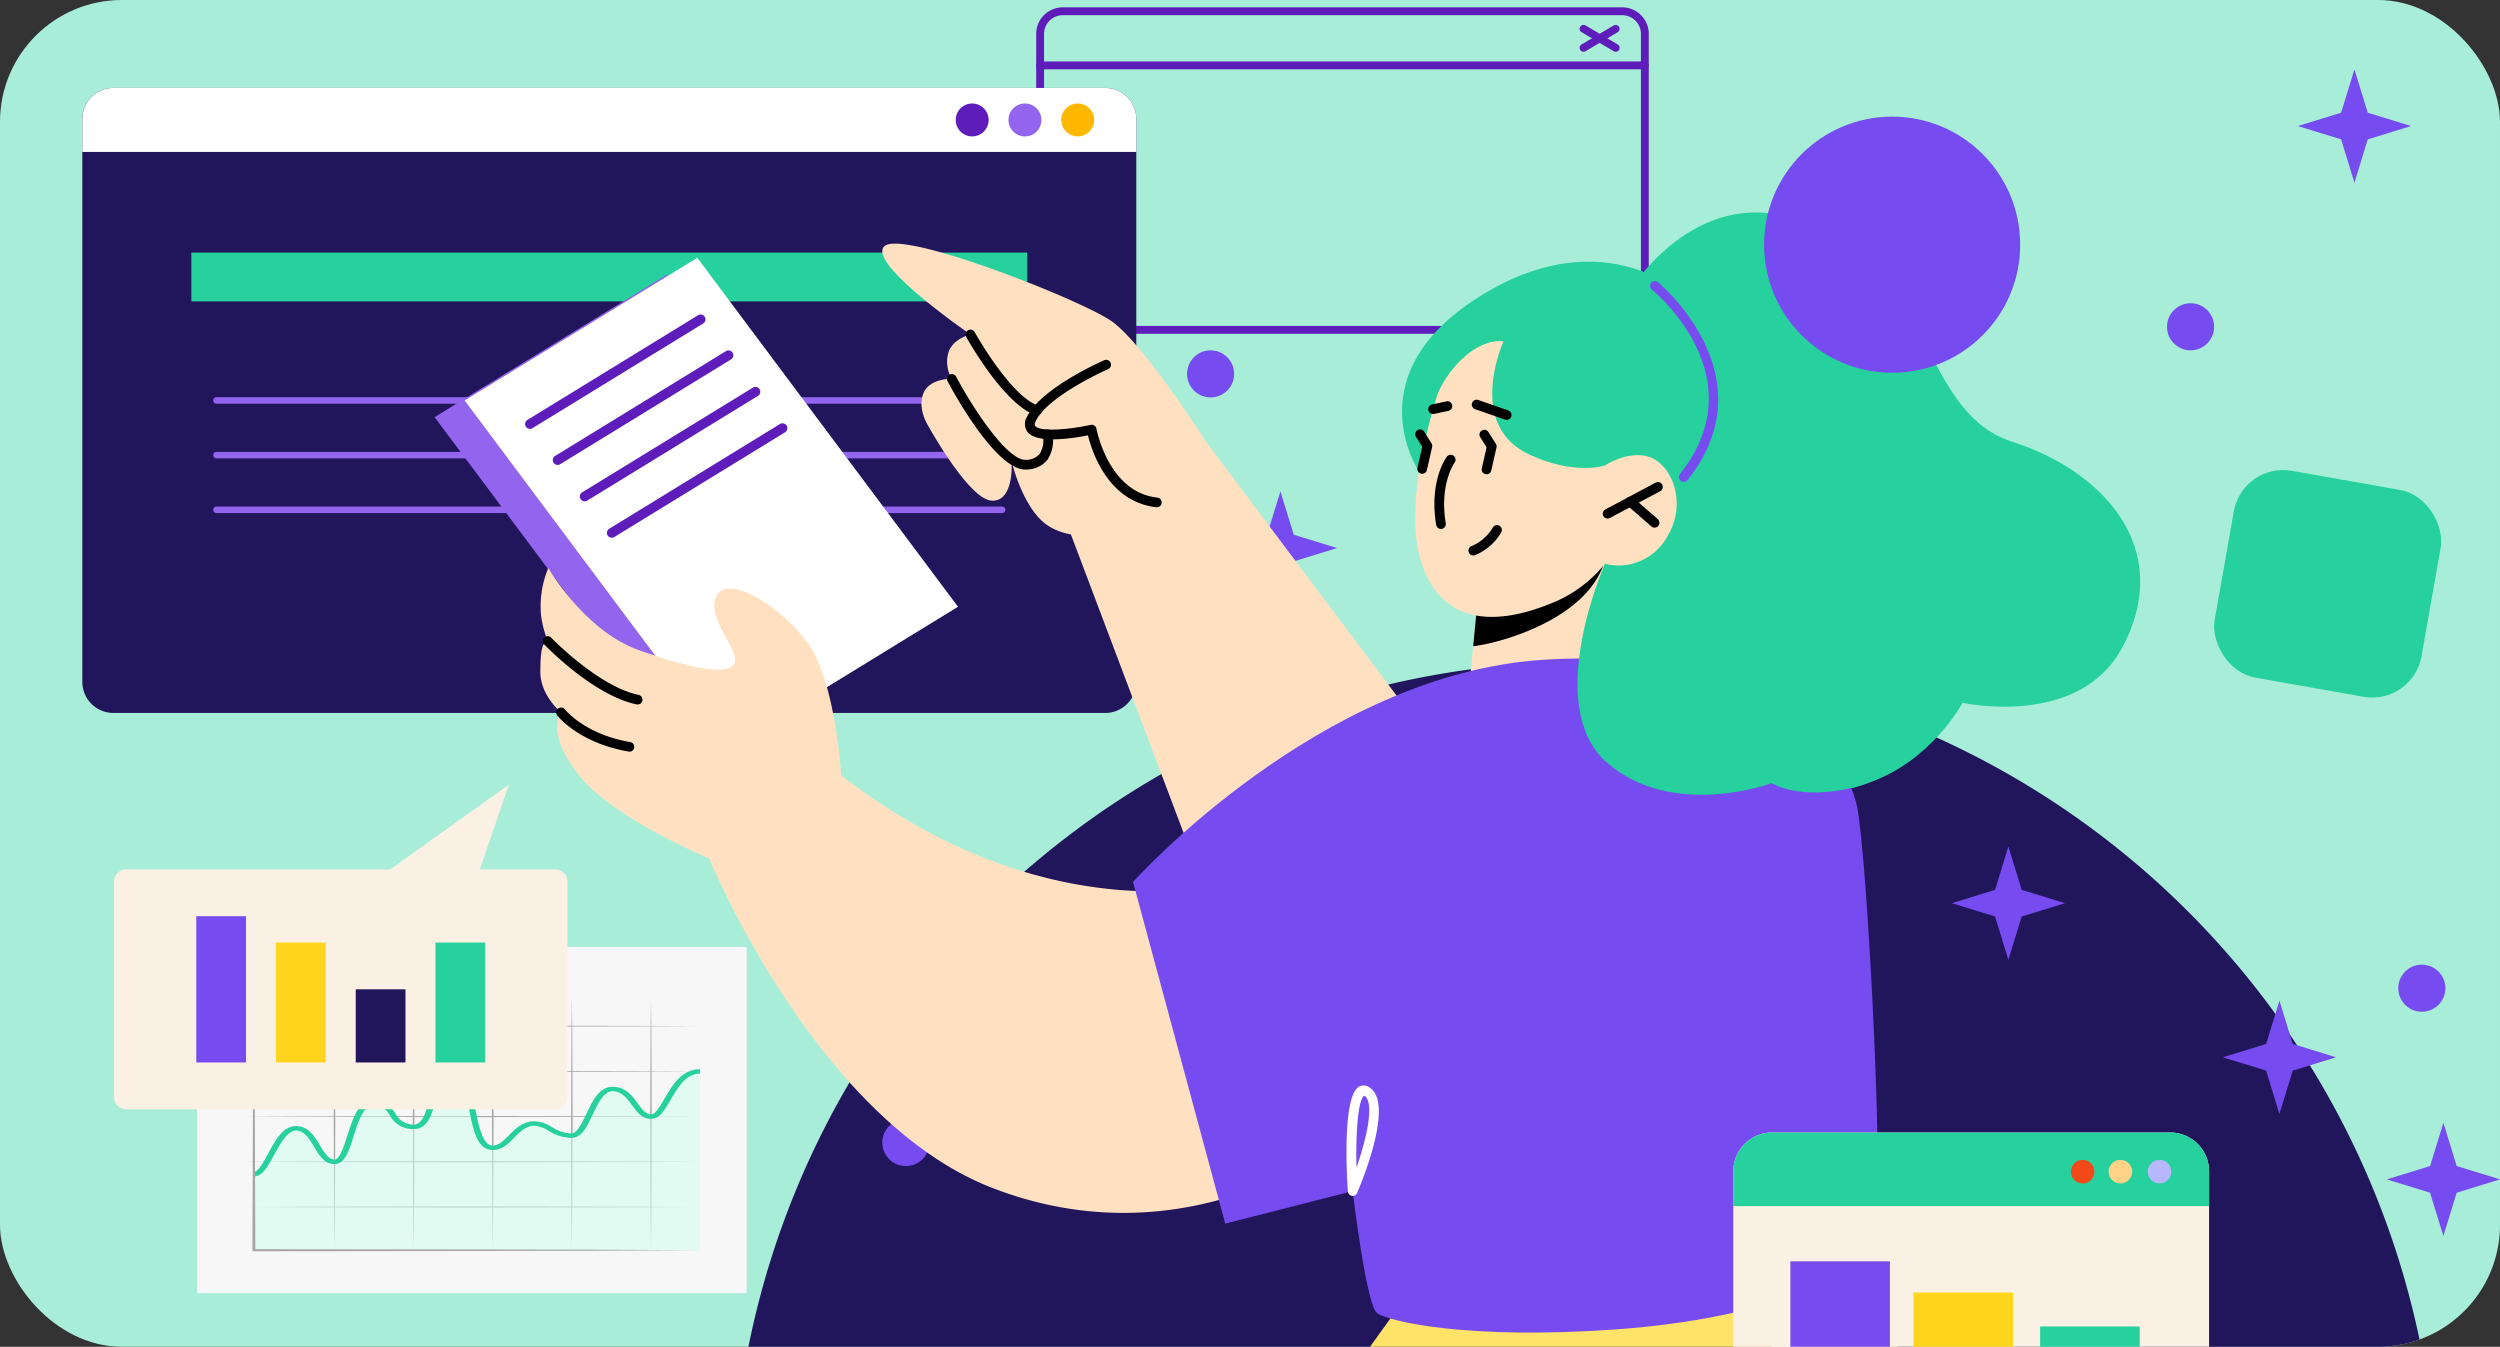 <svg xmlns="http://www.w3.org/2000/svg" xmlns:xlink="http://www.w3.org/1999/xlink" width="400" height="215.483" viewBox="0 0 400 215.483">
  <rect x="0" y="0" width="400" height="215.483" fill="#333333" stroke="none"/>
  <defs>
    <clipPath id="clip-path">
      <rect id="Rectángulo_337073" data-name="Rectángulo 337073" width="400" height="215.483" rx="19.504" transform="translate(1020 3625.791)" fill="#efeafd" opacity="0.61"/>
    </clipPath>
  </defs>
  <g id="Enmascarar_grupo_373" data-name="Enmascarar grupo 373" transform="translate(-1020 -3625.791)" clip-path="url(#clip-path)">
    <path id="Trazado_125706" data-name="Trazado 125706" d="M19.5,0H380.5A19.5,19.5,0,0,1,400,19.5V195.979a19.5,19.5,0,0,1-19.5,19.5H19.5A19.5,19.5,0,0,1,0,195.979V19.5A19.5,19.5,0,0,1,19.5,0Z" transform="translate(1020 3625.791)" fill="#a8edd8"/>
    <g id="Grupo_92080" data-name="Grupo 92080" transform="translate(1185.791 3626.964)">
      <g id="Grupo_92076" data-name="Grupo 92076">
        <path id="Trazado_116459" data-name="Trazado 116459" d="M846.969,159.008H757.452a4.253,4.253,0,0,1-4.246-4.248V111.016a4.252,4.252,0,0,1,4.246-4.246h89.517a4.253,4.253,0,0,1,4.248,4.246V154.76A4.253,4.253,0,0,1,846.969,159.008Zm-89.517-50.98a2.992,2.992,0,0,0-2.988,2.988V154.76a2.993,2.993,0,0,0,2.988,2.991h89.517a2.993,2.993,0,0,0,2.991-2.991V111.016a2.993,2.993,0,0,0-2.991-2.988Z" transform="translate(-753.206 -106.77)" fill="#5e1dbb"/>
      </g>
      <g id="Grupo_92077" data-name="Grupo 92077" transform="translate(0 8.659)">
        <path id="Trazado_116460" data-name="Trazado 116460" d="M850.588,115.429H753.834a.629.629,0,0,1,0-1.258h96.754a.629.629,0,1,1,0,1.258Z" transform="translate(-753.206 -114.171)" fill="#5e1dbb"/>
      </g>
      <g id="Grupo_92078" data-name="Grupo 92078" transform="translate(86.947 2.808)">
        <path id="Trazado_116461" data-name="Trazado 116461" d="M828.146,113.472a.629.629,0,0,1-.319-1.17l5.147-3.042a.628.628,0,0,1,.639,1.081l-5.147,3.042A.614.614,0,0,1,828.146,113.472Z" transform="translate(-827.518 -109.17)" fill="#5e1dbb"/>
      </g>
      <g id="Grupo_92079" data-name="Grupo 92079" transform="translate(86.947 2.808)">
        <path id="Trazado_116462" data-name="Trazado 116462" d="M833.293,113.472a.611.611,0,0,1-.319-.089l-5.147-3.042a.627.627,0,0,1-.221-.86.62.62,0,0,1,.86-.221l5.147,3.042a.629.629,0,0,1-.319,1.17Z" transform="translate(-827.518 -109.17)" fill="#5e1dbb"/>
      </g>
    </g>
    <g id="Grupo_92093" data-name="Grupo 92093" transform="translate(1033.172 3639.862)">
      <g id="Grupo_92081" data-name="Grupo 92081" transform="translate(0 0)">
        <path id="Trazado_116463" data-name="Trazado 116463" d="M791.4,138.149v90.061a4.981,4.981,0,0,1-4.988,4.971H627.735a4.977,4.977,0,0,1-4.97-4.971V138.149a4.977,4.977,0,0,1,4.97-4.971H786.41A4.981,4.981,0,0,1,791.4,138.149Z" transform="translate(-622.765 -133.178)" fill="#21155c"/>
      </g>
      <g id="Grupo_92082" data-name="Grupo 92082" transform="translate(0 0)">
        <path id="Trazado_116464" data-name="Trazado 116464" d="M791.4,138.149v5.27H622.765v-5.27a4.977,4.977,0,0,1,4.97-4.971H786.41A4.981,4.981,0,0,1,791.4,138.149Z" transform="translate(-622.765 -133.178)" fill="#fff"/>
      </g>
      <g id="Grupo_92083" data-name="Grupo 92083" transform="translate(156.624 2.486)">
        <circle id="Elipse_5335" data-name="Elipse 5335" cx="2.635" cy="2.635" r="2.635" fill="#ffb700"/>
      </g>
      <g id="Grupo_92084" data-name="Grupo 92084" transform="translate(148.183 2.486)">
        <circle id="Elipse_5336" data-name="Elipse 5336" cx="2.635" cy="2.635" r="2.635" fill="#9364ed"/>
      </g>
      <g id="Grupo_92085" data-name="Grupo 92085" transform="translate(139.741 2.486)">
        <circle id="Elipse_5337" data-name="Elipse 5337" cx="2.635" cy="2.635" r="2.635" fill="#5e1dbb"/>
      </g>
      <g id="Grupo_92086" data-name="Grupo 92086" transform="translate(17.444 26.349)">
        <rect id="Rectángulo_34428" data-name="Rectángulo 34428" width="133.746" height="7.807" fill="#26d19e"/>
      </g>
      <g id="Grupo_92087" data-name="Grupo 92087" transform="translate(20.946 49.479)">
        <path id="Trazado_116465" data-name="Trazado 116465" d="M695.841,176.515H641.191a.524.524,0,1,1,0-1.048h54.649a.524.524,0,1,1,0,1.048Z" transform="translate(-640.667 -175.467)" fill="#9364ed"/>
      </g>
      <g id="Grupo_92088" data-name="Grupo 92088" transform="translate(20.946 58.225)">
        <path id="Trazado_116466" data-name="Trazado 116466" d="M695.841,183.99H641.191a.524.524,0,1,1,0-1.048h54.649a.524.524,0,1,1,0,1.048Z" transform="translate(-640.667 -182.942)" fill="#9364ed"/>
      </g>
      <g id="Grupo_92089" data-name="Grupo 92089" transform="translate(20.946 66.972)">
        <path id="Trazado_116467" data-name="Trazado 116467" d="M695.841,191.466H641.191a.524.524,0,1,1,0-1.048h54.649a.524.524,0,1,1,0,1.048Z" transform="translate(-640.667 -190.418)" fill="#9364ed"/>
      </g>
      <g id="Grupo_92090" data-name="Grupo 92090" transform="translate(91.99 49.479)">
        <path id="Trazado_116468" data-name="Trazado 116468" d="M756.563,176.515H701.911a.524.524,0,0,1,0-1.048h54.652a.524.524,0,0,1,0,1.048Z" transform="translate(-701.387 -175.467)" fill="#9364ed"/>
      </g>
      <g id="Grupo_92091" data-name="Grupo 92091" transform="translate(91.99 58.225)">
        <path id="Trazado_116469" data-name="Trazado 116469" d="M756.563,183.99H701.911a.524.524,0,1,1,0-1.048h54.652a.524.524,0,1,1,0,1.048Z" transform="translate(-701.387 -182.942)" fill="#9364ed"/>
      </g>
      <g id="Grupo_92092" data-name="Grupo 92092" transform="translate(91.99 66.972)">
        <path id="Trazado_116470" data-name="Trazado 116470" d="M756.563,191.466H701.911a.524.524,0,1,1,0-1.048h54.652a.524.524,0,1,1,0,1.048Z" transform="translate(-701.387 -190.418)" fill="#9364ed"/>
      </g>
    </g>
    <g id="Grupo_92141" data-name="Grupo 92141" transform="translate(1066.879 3659.79)">
      <path id="Trazado_114700" data-name="Trazado 114700" d="M570.213,196.161A136.436,136.436,0,0,1,508.245,310.49c-2.164,1.427-4.377,2.772-6.623,4.066l-.247.148a135.61,135.61,0,0,1-39.361,14.968,136.457,136.457,0,0,1-100.755-17.9l-.541-.344a137.437,137.437,0,0,1-34.131-30.8,136.279,136.279,0,0,1,2.1-171.494v-.017c.2-.245.393-.49.623-.737l.015-.017q4.157-4.967,8.8-9.524a4.123,4.123,0,0,1,.475-.443c2.164-2.131,4.377-4.164,6.689-6.132h.017a136.051,136.051,0,0,1,34.9-21.638c.589-.262,1.18-.509,1.786-.754h.017a136.782,136.782,0,0,1,74.575-8.247c2.263.361,4.508.8,6.721,1.3.327.065.655.148.984.213,1.721.393,3.425.819,5.114,1.3a136.376,136.376,0,0,1,100.8,131.738Z" transform="translate(-227.069 12.163)" fill="#21155c"/>
      <g id="Grupo_91190" data-name="Grupo 91190" transform="translate(62.743 22.055)">
        <g id="Grupo_91188" data-name="Grupo 91188" transform="translate(39.437 22.572)">
          <path id="Trazado_114737" data-name="Trazado 114737" d="M321.908,123.5l9.389,2.889-9.389,2.889-2.888,9.389-2.889-9.389-9.389-2.889,9.389-2.889,2.889-9.389Z" transform="translate(-306.742 -51.446)" fill="#764cf0"/>
          <path id="Trazado_114738" data-name="Trazado 114738" d="M345.392,119.9l6.929,2.131-6.929,2.132-2.132,6.929-2.131-6.929-6.929-2.132,6.929-2.131,2.131-6.929Z" transform="translate(-287.453 -52.245)" fill="#764cf0"/>
          <path id="Trazado_114739" data-name="Trazado 114739" d="M345.392,84.232l6.929,2.132L345.392,88.5l-2.132,6.929L341.129,88.5,334.2,86.364l6.929-2.132,2.131-6.929Z" transform="translate(-287.453 -77.304)" fill="#764cf0"/>
          <path id="Trazado_114740" data-name="Trazado 114740" d="M439.281,132.092l6.929,2.132-6.929,2.131-2.132,6.929-2.131-6.929-6.929-2.131,6.929-2.132,2.131-6.929Z" transform="translate(-221.499 -43.684)" fill="#764cf0"/>
          <path id="Trazado_125705" data-name="Trazado 125705" d="M439.281,132.092l6.929,2.132-6.929,2.131-2.132,6.929-2.131-6.929-6.929-2.131,6.929-2.132,2.131-6.929Z" transform="translate(-209.499 -192.684)" fill="#764cf0"/>
          <path id="Trazado_116515" data-name="Trazado 116515" d="M439.281,132.092l6.929,2.132-6.929,2.131-2.132,6.929-2.131-6.929-6.929-2.131,6.929-2.132,2.131-6.929Z" transform="translate(-264.869 -68.34)" fill="#764cf0"/>
          <path id="Trazado_114741" data-name="Trazado 114741" d="M454.688,143.566l6.929,2.131-6.929,2.132-2.131,6.929-2.132-6.929L443.5,145.7l6.929-2.131,2.132-6.929Z" transform="translate(-210.676 -35.624)" fill="#764cf0"/>
        </g>
        <g id="Grupo_91189" data-name="Grupo 91189" transform="translate(0)">
          <ellipse id="Elipse_5094" data-name="Elipse 5094" cx="3.767" cy="3.767" rx="3.767" ry="3.767" transform="translate(91.19 63.342)" fill="#764cf0"/>
          <ellipse id="Elipse_5095" data-name="Elipse 5095" cx="3.767" cy="3.767" rx="3.767" ry="3.767" transform="translate(0 126.755)" fill="#764cf0"/>
          <ellipse id="Elipse_5096" data-name="Elipse 5096" cx="3.767" cy="3.767" rx="3.767" ry="3.767" transform="translate(80.308)" fill="#764cf0"/>
          <ellipse id="Elipse_5339" data-name="Elipse 5339" cx="3.767" cy="3.767" rx="3.767" ry="3.767" transform="translate(62.959 179.266)" fill="#764cf0"/>
          <ellipse id="Elipse_5097" data-name="Elipse 5097" cx="3.767" cy="3.767" rx="3.767" ry="3.767" transform="translate(31.546 122.987)" fill="#764cf0"/>
          <ellipse id="Elipse_5098" data-name="Elipse 5098" cx="3.767" cy="3.767" rx="3.767" ry="3.767" transform="translate(274.102 98.292)" fill="#764cf0"/>
          <ellipse id="Elipse_5891" data-name="Elipse 5891" cx="3.767" cy="3.767" rx="3.767" ry="3.767" transform="translate(237.102 -7.534)" fill="#764cf0"/>
        </g>
      </g>
      <g id="Grupo_92094" data-name="Grupo 92094" transform="translate(201.193 387.347)">
        <path id="Trazado_116471" data-name="Trazado 116471" d="M820,454.753v36.019H865.78v-47.3Z" transform="translate(-819.997 -443.474)" fill="#fd8753"/>
      </g>
      <g id="Grupo_92095" data-name="Grupo 92095" transform="translate(72.409 385.16)">
        <path id="Trazado_116472" data-name="Trazado 116472" d="M740.516,441.962l-9.6,34.716,44.168,12.213,12.6-45.587Z" transform="translate(-730.916 -441.962)" fill="#fd8753"/>
      </g>
      <g id="Grupo_92096" data-name="Grupo 92096" transform="translate(206.691)">
        <path id="Trazado_116473" data-name="Trazado 116473" d="M830.822,188.321s11.743-19.755,30.506-10.139,16.708,29.512,30.951,34.075,25.9,16.847,17.624,32.687c-6.923,13.251-25.677,9.038-25.677,9.038s-11.658,19.857-32.269,13.068-30.01-17.5-27.854-34.582S830.822,188.321,830.822,188.321Z" transform="translate(-823.8 -175.543)" fill="#26d19e"/>
      </g>
      <g id="Grupo_92097" data-name="Grupo 92097" transform="translate(177.449 7.871)">
        <path id="Trazado_116474" data-name="Trazado 116474" d="M806.324,214.6s-11.14-16.271,11.411-29.093,38.985,4.759,39.173,14.21-5.19,13.827-5.19,13.827,2.1,20.473-17.568,19.066S806.324,214.6,806.324,214.6Z" transform="translate(-803.573 -180.988)" fill="#26d19e"/>
      </g>
      <g id="Grupo_92099" data-name="Grupo 92099" transform="translate(188.037 56.204)">
        <g id="Grupo_92098" data-name="Grupo 92098">
          <path id="Trazado_116475" data-name="Trazado 116475" d="M832.768,214.42l.415,16.54s-2.863,4.83-12.52,5.858c-7.192.768-9.766-.8-9.766-.8l.794-8.4.786-8.194,17.376-4.282Z" transform="translate(-810.897 -214.42)" fill="#ffe1c2"/>
        </g>
      </g>
      <g id="Grupo_92101" data-name="Grupo 92101" transform="translate(188.831 55.418)">
        <g id="Grupo_92100" data-name="Grupo 92100">
          <path id="Trazado_116476" data-name="Trazado 116476" d="M832.474,213.876a5.4,5.4,0,0,1-.441,1.608c-3.493,8.355-16.432,11.9-20.587,12.377l.786-8.194Z" transform="translate(-811.446 -213.876)"/>
        </g>
      </g>
      <g id="Grupo_92103" data-name="Grupo 92103" transform="translate(179.567 17.217)">
        <g id="Grupo_92102" data-name="Grupo 92102">
          <path id="Trazado_116477" data-name="Trazado 116477" d="M810.455,193.834s-8.161,20.955-4.45,32.391,14.177,9.187,20.392,6.7a20.89,20.89,0,0,0,8.985-6.478,8.9,8.9,0,0,0,9.689-3.88c3.717-5.637,1.035-11.829-2.385-13.134s-7.324,1.287-7.324,1.287l2.893-6.111S823.831,174.731,810.455,193.834Z" transform="translate(-805.038 -187.453)" fill="#ffe1c2"/>
        </g>
      </g>
      <g id="Grupo_92104" data-name="Grupo 92104" transform="translate(182.625 38.767)">
        <path id="Trazado_116478" data-name="Trazado 116478" d="M808.205,214.225a.781.781,0,0,1-.768-.651c-1.159-7.026,1.592-10.756,1.71-10.911a.778.778,0,0,1,1.242.937c-.025.035-2.464,3.4-1.417,9.719a.779.779,0,0,1-.641.895A.95.95,0,0,1,808.205,214.225Z" transform="translate(-807.153 -202.359)"/>
      </g>
      <g id="Grupo_92105" data-name="Grupo 92105" transform="translate(209.569 43.129)">
        <path id="Trazado_116479" data-name="Trazado 116479" d="M826.566,211.214a.776.776,0,0,1-.364-1.462l8.057-4.288a.777.777,0,0,1,.729,1.372l-8.057,4.286A.777.777,0,0,1,826.566,211.214Z" transform="translate(-825.791 -205.376)"/>
      </g>
      <g id="Grupo_92106" data-name="Grupo 92106" transform="translate(213.193 45.485)">
        <path id="Trazado_116480" data-name="Trazado 116480" d="M832.956,211.945a.775.775,0,0,1-.51-.191l-3.88-3.387a.776.776,0,1,1,1.019-1.171l3.882,3.386a.778.778,0,0,1-.51,1.363Z" transform="translate(-828.298 -207.006)"/>
      </g>
      <g id="Grupo_92107" data-name="Grupo 92107" transform="translate(181.686 13.024)">
        <path id="Trazado_116481" data-name="Trazado 116481" d="M806.563,205.5a17.685,17.685,0,0,1,4.281-9.475c4.149-4.648,7.658-3.879,7.658-3.879s-6.123,13.406,4.182,18.13c7.331,3.36,12.024,1.728,12.024,1.728L845.2,201.593l-20.872-16.949S805.3,181.973,806.563,205.5Z" transform="translate(-806.503 -184.552)" fill="#26d19e"/>
      </g>
      <g id="Grupo_92108" data-name="Grupo 92108" transform="translate(188.072 50.017)">
        <path id="Trazado_116482" data-name="Trazado 116482" d="M811.7,215a.778.778,0,0,1-.254-1.512,7.15,7.15,0,0,0,3.38-2.964.765.765,0,0,1,1.061-.273.774.774,0,0,1,.273,1.063,8.586,8.586,0,0,1-4.208,3.643A.726.726,0,0,1,811.7,215Z" transform="translate(-810.921 -210.141)"/>
      </g>
      <g id="Grupo_92109" data-name="Grupo 92109" transform="translate(189.849 34.788)">
        <path id="Trazado_116483" data-name="Trazado 116483" d="M813.272,206.707a.775.775,0,0,1-.758-.95l.763-3.368-1.006-1.59a.776.776,0,1,1,1.31-.831l1.181,1.863a.774.774,0,0,1,.1.588l-.834,3.684A.78.78,0,0,1,813.272,206.707Z" transform="translate(-812.15 -199.607)"/>
      </g>
      <g id="Grupo_92110" data-name="Grupo 92110" transform="translate(179.553 34.704)">
        <path id="Trazado_116484" data-name="Trazado 116484" d="M806.151,206.645a.775.775,0,0,1-.759-.95l.765-3.366-1.008-1.59a.776.776,0,0,1,1.311-.831l1.18,1.863a.775.775,0,0,1,.1.588l-.834,3.681A.782.782,0,0,1,806.151,206.645Z" transform="translate(-805.029 -199.548)"/>
      </g>
      <g id="Grupo_92111" data-name="Grupo 92111" transform="translate(181.641 30.201)">
        <path id="Trazado_116485" data-name="Trazado 116485" d="M807.25,198.474a.776.776,0,0,1-.162-1.535l2.289-.484a.755.755,0,0,1,.919.6.774.774,0,0,1-.6.919l-2.287.486A.787.787,0,0,1,807.25,198.474Z" transform="translate(-806.473 -196.434)"/>
      </g>
      <g id="Grupo_92118" data-name="Grupo 92118" transform="translate(22.65 7.246)">
        <g id="Grupo_92112" data-name="Grupo 92112" transform="translate(0 2.662)">
          <path id="Trazado_116486" data-name="Trazado 116486" d="M775.434,238.233l-37.223,22.833L696.5,205.229,733.72,182.4Z" transform="translate(-696.497 -182.396)" fill="#9364ed"/>
        </g>
        <g id="Grupo_92113" data-name="Grupo 92113" transform="translate(4.813)">
          <path id="Trazado_116487" data-name="Trazado 116487" d="M778.764,236.392,741.54,259.225l-41.714-55.836,37.223-22.833Z" transform="translate(-699.826 -180.555)" fill="#fff"/>
        </g>
        <g id="Grupo_92114" data-name="Grupo 92114" transform="translate(14.49 9.063)">
          <path id="Trazado_116488" data-name="Trazado 116488" d="M707.3,205.136a.771.771,0,0,1-.662-.37.779.779,0,0,1,.254-1.068l27.321-16.759a.777.777,0,0,1,.814,1.323L707.7,205.021A.761.761,0,0,1,707.3,205.136Z" transform="translate(-706.52 -186.824)" fill="#5e1dbb"/>
        </g>
        <g id="Grupo_92115" data-name="Grupo 92115" transform="translate(18.917 14.827)">
          <path id="Trazado_116489" data-name="Trazado 116489" d="M710.358,209.128a.771.771,0,0,1-.662-.37.779.779,0,0,1,.254-1.068l27.321-16.761a.777.777,0,1,1,.814,1.323l-27.321,16.761A.762.762,0,0,1,710.358,209.128Z" transform="translate(-709.582 -190.811)" fill="#5e1dbb"/>
        </g>
        <g id="Grupo_92116" data-name="Grupo 92116" transform="translate(23.244 20.657)">
          <path id="Trazado_116490" data-name="Trazado 116490" d="M713.351,213.157a.777.777,0,0,1-.408-1.438l27.322-16.759a.776.776,0,0,1,.812,1.323l-27.321,16.758A.775.775,0,0,1,713.351,213.157Z" transform="translate(-712.575 -194.844)" fill="#5e1dbb"/>
        </g>
        <g id="Grupo_92117" data-name="Grupo 92117" transform="translate(27.577 26.48)">
          <path id="Trazado_116491" data-name="Trazado 116491" d="M716.348,217.183a.776.776,0,0,1-.406-1.438l27.321-16.757a.776.776,0,0,1,.813,1.323l-27.321,16.758A.773.773,0,0,1,716.348,217.183Z" transform="translate(-715.572 -198.872)" fill="#5e1dbb"/>
        </g>
      </g>
      <g id="Grupo_92119" data-name="Grupo 92119" transform="translate(122.656 36.746)">
        <path id="Trazado_116492" data-name="Trazado 116492" d="M789.151,200.961,829.5,254.715l-38.75,22.643L765.672,210.93Z" transform="translate(-765.672 -200.961)" fill="#ffe1c2"/>
      </g>
      <g id="Grupo_92120" data-name="Grupo 92120" transform="translate(188.61 29.956)">
        <path id="Trazado_116493" data-name="Trazado 116493" d="M816.865,199.488a.878.878,0,0,1-.256-.042l-4.794-1.673a.777.777,0,0,1,.51-1.469l4.794,1.673a.777.777,0,0,1-.255,1.511Z" transform="translate(-811.293 -196.264)"/>
      </g>
      <g id="Grupo_92121" data-name="Grupo 92121" transform="translate(39.579 56.881)">
        <path id="Trazado_116494" data-name="Trazado 116494" d="M756.331,248.062s-.867-15.327-5.5-21.4-12.725-10.789-14.46-7.275,3.76,8.6,2.893,10.685-6.652,1.037-15.329-2.054-14.458-13.13-14.458-13.13a15.859,15.859,0,0,0-1.157,7.593,16.821,16.821,0,0,0,1.735,5.537s-1.843-4.165-1.853,3.458c-.006,3.827,3.3,6.5,3.3,6.5s-2.6,3.142,2.891,10.082,20.822,13.3,20.822,13.3S752.282,303.009,780.334,314s50.03-3.76,50.03-3.76l-8.676-45.693S791.612,275.247,756.331,248.062Z" transform="translate(-708.207 -214.888)" fill="#ffe1c2"/>
      </g>
      <g id="Grupo_92122" data-name="Grupo 92122" transform="translate(40.003 67.817)">
        <path id="Trazado_116495" data-name="Trazado 116495" d="M723.629,233.356a.985.985,0,0,1-.158-.014c-6.881-1.441-14.437-9.242-14.755-9.576a.777.777,0,1,1,1.122-1.074c.074.077,7.544,7.787,13.95,9.127a.777.777,0,0,1-.159,1.538Z" transform="translate(-708.5 -222.453)"/>
      </g>
      <g id="Grupo_92123" data-name="Grupo 92123" transform="translate(42.1 79.194)">
        <path id="Trazado_116496" data-name="Trazado 116496" d="M721.681,237.4c-8.038-1.346-11.427-5.648-11.57-5.83a.777.777,0,0,1,1.229-.95c.033.039,3.2,4.01,10.471,5.239a.776.776,0,0,1-.13,1.541Z" transform="translate(-709.951 -230.322)"/>
      </g>
      <g id="Grupo_92124" data-name="Grupo 92124" transform="translate(61.818 148.516)">
        <path id="Trazado_116497" data-name="Trazado 116497" d="M839.16,304.257s-37.286,50.251-67.914,106.049S723.59,535.9,723.59,535.9l78.433,4.85,57.033-137.88-16.77,136.044,75.85-2.656s16.413-126.3,7.662-185.869-19.014-72.118-19.014-72.118Z" transform="translate(-723.59 -278.273)" fill="#ffe268"/>
      </g>
      <g id="Grupo_92125" data-name="Grupo 92125" transform="translate(217.118 10.953)">
        <path id="Trazado_116498" data-name="Trazado 116498" d="M836.424,215.262a.758.758,0,0,1-.481-.171.772.772,0,0,1-.124-1.089c12.273-15.447-3.83-28.938-4.522-29.505a.776.776,0,0,1,.983-1.2c.182.147,17.984,15.019,4.752,31.671A.766.766,0,0,1,836.424,215.262Z" transform="translate(-831.012 -183.119)" fill="#764cf0"/>
      </g>
      <g id="Grupo_92126" data-name="Grupo 92126" transform="translate(134.408 71.361)">
        <path id="Trazado_116499" data-name="Trazado 116499" d="M773.8,260.66s29.854-33.4,65.9-35.57,48.189,15.183,49.924,23.425,4.772,67.238,2.6,71.141-16.959,10.846-41.014,12.58-36.635-1.3-38.37-2.6-3.9-19.52-3.9-19.52l-20.389,5.206Z" transform="translate(-773.801 -224.904)" fill="#764cf0"/>
      </g>
      <g id="Grupo_92127" data-name="Grupo 92127" transform="translate(205.52 56.208)">
        <path id="Trazado_116500" data-name="Trazado 116500" d="M827.38,214.423s-10.147,22.836.412,31.892,26.274,3.2,26.274,3.2,5.3,3.395,15.434-.035,15.086-12.822,15.086-12.822Z" transform="translate(-822.99 -214.423)" fill="#26d19e"/>
      </g>
      <g id="Grupo_92128" data-name="Grupo 92128" transform="translate(94.289 4.989)">
        <path id="Trazado_116501" data-name="Trazado 116501" d="M797.9,210.751s-10.136-15.9-15.23-19.4-33.492-14.662-36.3-11.936,13.8,14.117,13.8,14.117-2.855.619-3.552,2.915a5.278,5.278,0,0,0,.557,4.171s-3.54-.117-4.535,2.281.642,5.038.642,5.038,6.526,11.913,10.233,12.167,3.222-6.335,3.222-6.335,1.35,6.011,4.586,9.32,9.868,3.656,16.73.04S797.9,210.751,797.9,210.751Z" transform="translate(-746.05 -178.994)" fill="#ffe1c2"/>
      </g>
      <g id="Grupo_92129" data-name="Grupo 92129" transform="translate(117.124 23.567)">
        <path id="Trazado_116502" data-name="Trazado 116502" d="M782.936,215.443c-7.784-.814-10.38-8.913-11.021-11.509-2.6.518-8.187,1.362-9.673-.552a2.188,2.188,0,0,1-.043-2.485c2.291-4.567,11.925-8.809,12.335-8.988a.777.777,0,0,1,.619,1.425c-.094.04-9.524,4.191-11.563,8.259-.14.273-.27.64-.123.833.736.943,5.177.646,8.876-.168a.791.791,0,0,1,.6.113.773.773,0,0,1,.334.509c.019.1,1.918,10.189,9.743,11.012a.778.778,0,0,1-.081,1.551Z" transform="translate(-761.846 -191.844)"/>
      </g>
      <g id="Grupo_92130" data-name="Grupo 92130" transform="translate(107.629 18.755)">
        <path id="Trazado_116503" data-name="Trazado 116503" d="M766.7,202.2a.758.758,0,0,1-.243-.04c-5.037-1.65-10.841-12.043-11.087-12.485a.777.777,0,1,1,1.359-.753c.058.1,5.75,10.3,10.214,11.764a.777.777,0,0,1-.243,1.515Z" transform="translate(-755.278 -188.516)"/>
      </g>
      <g id="Grupo_92131" data-name="Grupo 92131" transform="translate(104.634 25.841)">
        <path id="Trazado_116504" data-name="Trazado 116504" d="M765.765,208.709c-4.833,0-11.694-12.692-12.468-14.152a.777.777,0,0,1,1.372-.729c2.745,5.186,8.152,13.326,11.074,13.326a2.9,2.9,0,0,0,2.319-.976,4.14,4.14,0,0,0,.483-2.959.777.777,0,0,1,1.516-.337,5.664,5.664,0,0,1-.759,4.23,4.314,4.314,0,0,1-3.4,1.593Z" transform="translate(-753.206 -193.418)"/>
      </g>
      <g id="Grupo_92132" data-name="Grupo 92132" transform="translate(168.563 139.684)">
        <path id="Trazado_116505" data-name="Trazado 116505" d="M798.409,289.826a.808.808,0,0,1-.774-.729c-.227-3.554-.768-15.268,1.77-16.734a1.589,1.589,0,0,1,1.748.133c3.814,2.543-1.021,14.489-2.027,16.855A.78.78,0,0,1,798.409,289.826Zm1.882-16.037c-.938.37-1.421,5.417-1.269,11.512C800.736,280.38,801.915,274.873,800.291,273.789Z" transform="translate(-797.426 -272.164)" fill="#fff"/>
      </g>
      <g id="Grupo_92133" data-name="Grupo 92133" transform="translate(180.313 171.925)">
        <path id="Trazado_116506" data-name="Trazado 116506" d="M827.135,311.167a140.837,140.837,0,0,1-20.928-1.5.778.778,0,0,1,.249-1.535c.483.075,48.632,7.652,70.284-13.442a.776.776,0,1,1,1.086,1.11C864.836,308.456,843.234,311.167,827.135,311.167Z" transform="translate(-805.554 -294.465)" fill="#fff"/>
      </g>
      <g id="Grupo_92134" data-name="Grupo 92134" transform="translate(196.161 242.729)">
        <path id="Trazado_116507" data-name="Trazado 116507" d="M817.292,374.6a.776.776,0,0,1-.671-1.168c.108-.188,11.272-18.965,40.14-29.939a.766.766,0,0,1,1,.448.775.775,0,0,1-.449,1c-28.318,10.769-39.242,29.087-39.352,29.271A.775.775,0,0,1,817.292,374.6Z" transform="translate(-816.516 -343.441)" fill="#fff"/>
      </g>
      <g id="Grupo_92135" data-name="Grupo 92135" transform="translate(240.486 198.091)">
        <path id="Trazado_116508" data-name="Trazado 116508" d="M869.781,346.168c-6.166,0-11.21-1.832-15.018-5.458-7.7-7.334-7.594-19.274-7.586-19.779a.777.777,0,0,1,.489-.71l19.138-7.6a.777.777,0,0,1,.575,1.444l-18.639,7.406c.07,2.33.756,12.089,7.1,18.123,3.924,3.727,9.3,5.378,16.024,4.953a.709.709,0,0,1,.826.721.772.772,0,0,1-.721.826C871.224,346.145,870.493,346.168,869.781,346.168Z" transform="translate(-847.176 -312.564)" fill="#fff"/>
      </g>
      <g id="Grupo_92136" data-name="Grupo 92136" transform="translate(170.739 202.456)">
        <path id="Trazado_116509" data-name="Trazado 116509" d="M811.779,351.943a16.512,16.512,0,0,1-2.62-.214,10.88,10.88,0,0,1-8.177-5.45c-5.622-9.946,2.066-29.387,2.394-30.209a.792.792,0,0,1,.953-.455l28.959,8.972a.783.783,0,0,1,.532.9C833.762,325.765,828.176,351.943,811.779,351.943Zm-7.213-34.626c-1.3,3.5-6.933,19.883-2.231,28.2a9.386,9.386,0,0,0,7.072,4.678c15.43,2.507,21.693-20.071,22.731-24.334Z" transform="translate(-798.932 -315.584)" fill="#fff"/>
      </g>
      <g id="Grupo_92137" data-name="Grupo 92137" transform="translate(0 408.79)">
        <path id="Trazado_116510" data-name="Trazado 116510" d="M798.611,514.765s11.117-52.116,2.716-52.279-21.966,5.259-21.966,5.259-17.286-12.826-26.367-8.574-15.679,15.663-15.679,15.663L686.9,497.58s-6.9,7.976-5.984,12.637c.714,3.635,70.724,12.429,101.46,16.118,7.927.951,15.1-4.164,16.237-11.57Z" transform="translate(-680.83 -458.306)" fill="#fff"/>
      </g>
      <g id="Grupo_92138" data-name="Grupo 92138" transform="translate(34.945 424.539)">
        <path id="Trazado_116511" data-name="Trazado 116511" d="M721.451,485.967a.788.788,0,0,1-.237-.036l-15.673-4.988a.777.777,0,1,1,.474-1.48l13.957,4.441-3.185-6.647a.78.78,0,0,1,.1-.831.8.8,0,0,1,.8-.259l18.026,4.667-9.731-10.322a.777.777,0,1,1,1.129-1.068l11.579,12.283a.775.775,0,0,1,.1.93.791.791,0,0,1-.862.357l-19.015-4.921,3.241,6.763a.784.784,0,0,1-.116.847A.774.774,0,0,1,721.451,485.967Z" transform="translate(-705.002 -469.2)" fill="#5e1dbb"/>
      </g>
      <g id="Grupo_92139" data-name="Grupo 92139" transform="translate(170.977 408.625)">
        <path id="Trazado_116512" data-name="Trazado 116512" d="M824.449,468.557s-29.916,48.862-24.755,54.895,41.607,6.868,58.244,4.207,23.011-4.664,24.27-8.723-6.636-54.268-6.636-54.268-7.328-8.249-17.372-6.125-25.778,9.9-25.778,9.9S828.516,461.729,824.449,468.557Z" transform="translate(-799.096 -458.192)" fill="#fff"/>
      </g>
      <g id="Grupo_92140" data-name="Grupo 92140" transform="translate(196.713 418.095)">
        <path id="Trazado_116513" data-name="Trazado 116513" d="M817.674,470.328a.776.776,0,0,1-.395-1.444l6.815-4.029a.775.775,0,0,1,.788,1.334l-6.815,4.031A.748.748,0,0,1,817.674,470.328Z" transform="translate(-816.898 -464.743)" fill="#5e1dbb"/>
      </g>
    </g>
    <g id="Grupo_92152" data-name="Grupo 92152" transform="translate(1297.323 3806.992)">
      <path id="Trazado_114415" data-name="Trazado 114415" d="M471.046,156.721v57.908H394.919V156.721a6.208,6.208,0,0,1,6.213-6.212h63.7A6.208,6.208,0,0,1,471.046,156.721Z" transform="translate(-394.919 -150.509)" fill="#faf0e3"/>
      <path id="Trazado_114416" data-name="Trazado 114416" d="M471.046,156.721v5.565H394.919v-5.565a6.208,6.208,0,0,1,6.213-6.212h63.7A6.208,6.208,0,0,1,471.046,156.721Z" transform="translate(-394.919 -150.509)" fill="#26d19e"/>
      <g id="Grupo_90916" data-name="Grupo 90916" transform="translate(54.012 4.376)">
        <circle id="Elipse_4910" data-name="Elipse 4910" cx="1.888" cy="1.888" r="1.888" fill="#f34919"/>
        <circle id="Elipse_4911" data-name="Elipse 4911" cx="1.888" cy="1.888" r="1.888" transform="translate(6.042)" fill="#ffd387"/>
        <circle id="Elipse_4912" data-name="Elipse 4912" cx="1.888" cy="1.888" r="1.888" transform="translate(12.3)" fill="#b7b8fb"/>
      </g>
      <g id="Grupo_90917" data-name="Grupo 90917" transform="translate(9.137 20.615)">
        <rect id="Rectángulo_33984" data-name="Rectángulo 33984" width="15.929" height="33.837" fill="#764cf0"/>
        <rect id="Rectángulo_33985" data-name="Rectángulo 33985" width="15.929" height="28.852" transform="translate(19.702 4.985)" fill="#ffd41c"/>
        <rect id="Rectángulo_33986" data-name="Rectángulo 33986" width="15.929" height="23.414" transform="translate(39.962 10.423)" fill="#26d19e"/>
      </g>
      <g id="Grupo_90918" data-name="Grupo 90918" transform="translate(5.663 43.954)">
        <path id="Trazado_114417" data-name="Trazado 114417" d="M401.063,211.665h60.876l5.287-12.236" transform="translate(-401.063 -198.297)" fill="none" stroke="#0b0a10" stroke-linecap="round" stroke-linejoin="round" stroke-width="0.963"/>
        <path id="Trazado_114418" data-name="Trazado 114418" d="M469.411,201.939l3.512-3.739-.227,4.645" transform="translate(-406.42 -198.2)" fill="none" stroke="#0b0a10" stroke-linecap="round" stroke-linejoin="round" stroke-width="0.963"/>
      </g>
    </g>
    <rect id="Rectángulo_34435" data-name="Rectángulo 34435" width="33.598" height="33.598" rx="8" transform="matrix(0.985, 0.174, -0.174, 0.985, 1378.804, 3699.729)" fill="#26d19e"/>
    <circle id="Elipse_5340" data-name="Elipse 5340" cx="20.488" cy="20.488" r="20.488" transform="translate(1302.253 3644.454)" fill="#764cf0"/>
    <g id="Grupo_92531" data-name="Grupo 92531" transform="translate(1051.529 3777.295)">
      <g id="Grupo_92529" data-name="Grupo 92529">
        <rect id="Rectángulo_34558" data-name="Rectángulo 34558" width="87.949" height="55.407" fill="#f7f7f7"/>
      </g>
      <g id="Grupo_92530" data-name="Grupo 92530" transform="translate(7.249 7.98)">
        <path id="Trazado_117169" data-name="Trazado 117169" d="M848.974,74.261c12.2-.076,24.4-.057,36.6-.088,12.2.031,24.4.012,36.6.088-12.2.076-24.4.057-36.6.088C873.377,74.317,861.176,74.337,848.974,74.261Z" transform="translate(-848.974 -69.558)" fill="#a6a6a6"/>
        <path id="Trazado_117170" data-name="Trazado 117170" d="M848.974,82.937c12.2-.076,24.4-.056,36.6-.088,12.2.031,24.4.012,36.6.088-12.2.077-24.4.058-36.6.088C873.377,82.993,861.176,83.012,848.974,82.937Z" transform="translate(-848.974 -71.001)" fill="#a6a6a6"/>
        <path id="Trazado_117171" data-name="Trazado 117171" d="M848.974,91.613c12.2-.076,24.4-.057,36.6-.088,12.2.031,24.4.012,36.6.088-12.2.077-24.4.058-36.6.088C873.377,91.669,861.176,91.688,848.974,91.613Z" transform="translate(-848.974 -72.443)" fill="#a6a6a6"/>
        <path id="Trazado_117172" data-name="Trazado 117172" d="M848.974,100.288c12.2-.076,24.4-.057,36.6-.088,12.2.032,24.4.012,36.6.088-12.2.077-24.4.057-36.6.088C873.377,100.345,861.176,100.364,848.974,100.288Z" transform="translate(-848.974 -73.885)" fill="#a6a6a6"/>
        <path id="Trazado_117173" data-name="Trazado 117173" d="M848.974,108.964c12.2-.076,24.4-.057,36.6-.088,12.2.032,24.4.013,36.6.088-12.2.076-24.4.057-36.6.088C873.377,109.021,861.176,109.04,848.974,108.964Z" transform="translate(-848.974 -75.328)" fill="#a6a6a6"/>
        <path id="Trazado_117174" data-name="Trazado 117174" d="M866.628,68.638c.107,6.758.08,13.517.125,20.276-.044,6.759-.017,13.517-.125,20.277-.108-6.759-.081-13.517-.125-20.277C866.548,82.155,866.521,75.4,866.628,68.638Z" transform="translate(-851.888 -68.638)" fill="#a6a6a6"/>
        <path id="Trazado_117175" data-name="Trazado 117175" d="M881.812,68.638c.108,6.758.081,13.517.125,20.276-.044,6.759-.017,13.517-.125,20.277-.107-6.759-.08-13.517-.124-20.277C881.732,82.155,881.706,75.4,881.812,68.638Z" transform="translate(-854.413 -68.638)" fill="#a6a6a6"/>
        <path id="Trazado_117176" data-name="Trazado 117176" d="M897,68.638c.108,6.758.08,13.517.125,20.276-.044,6.759-.017,13.517-.125,20.277-.108-6.759-.081-13.517-.125-20.277C896.917,82.155,896.889,75.4,897,68.638Z" transform="translate(-856.938 -68.638)" fill="#a6a6a6"/>
        <path id="Trazado_117177" data-name="Trazado 117177" d="M912.182,68.638c.108,6.758.08,13.517.125,20.276-.044,6.759-.018,13.517-.125,20.277-.108-6.759-.081-13.517-.125-20.277C912.1,82.155,912.075,75.4,912.182,68.638Z" transform="translate(-859.462 -68.638)" fill="#a6a6a6"/>
        <path id="Trazado_117178" data-name="Trazado 117178" d="M927.366,68.638c.107,6.758.081,13.517.125,20.276-.044,6.759-.017,13.517-.125,20.277-.108-6.759-.08-13.517-.124-20.277C927.286,82.155,927.259,75.4,927.366,68.638Z" transform="translate(-861.987 -68.638)" fill="#a6a6a6"/>
        <path id="Trazado_117179" data-name="Trazado 117179" d="M851.186,99.408c2.235,0,3.567-7.348,6.732-7.348s3.5,5.361,6.164,5.361S866.664,88,870.244,88s2.749,3.82,6.5,3.82,2.333-8.871,6.247-8.871,2.332,12.222,6.413,12.222c2.582,0,3.582-3.882,6.663-3.882,2.041,0,3.244,1.942,5.911,1.942,2.71,0,3.251-7.464,6.582-7.464s3.713,4.416,6.163,4.416,3.332-7.234,7.83-7.234V111.57H851.186Z" transform="translate(-849.342 -71.018)" fill="#ccfff0" opacity="0.5"/>
        <path id="Trazado_117180" data-name="Trazado 117180" d="M936.782,117.277" transform="translate(-863.573 -76.725)" fill="#a6a6a6"/>
        <path id="Trazado_117181" data-name="Trazado 117181" d="M851.186,99.691v-.707c.676,0,1.608-1.717,2.289-2.97,1.169-2.152,2.379-4.378,4.443-4.378,1.981,0,2.966,1.63,3.834,3.068.68,1.127,1.384,2.293,2.329,2.293.833,0,1.555-2.261,2.083-3.913.864-2.705,1.757-5.5,4.08-5.5a4.031,4.031,0,0,1,3.606,2.068,3.232,3.232,0,0,0,2.891,1.753c1.441,0,2-2.072,2.55-4.076.642-2.357,1.306-4.795,3.7-4.795,2.373,0,2.979,3.07,3.622,6.321.519,2.629,1.166,5.9,2.791,5.9.971,0,1.766-.806,2.606-1.661,1.025-1.041,2.186-2.221,4.057-2.221a5.775,5.775,0,0,1,2.85.949,6.1,6.1,0,0,0,3.061.993c.925,0,1.767-1.775,2.445-3.2,1-2.1,2.024-4.262,4.137-4.262,2.1,0,3.131,1.409,4.043,2.652.665.907,1.293,1.764,2.121,1.764.7,0,1.5-1.374,2.206-2.586,1.2-2.07,2.7-4.647,5.623-4.647v.707c-2.251,0-3.549,2.236-4.695,4.209-.982,1.69-1.758,3.025-3.134,3.025-1.437,0-2.2-1.042-3.011-2.146s-1.665-2.27-3.153-2.27c-1.392,0-2.345,2.008-3.187,3.78-.94,1.977-1.751,3.684-3.395,3.684a7.188,7.188,0,0,1-3.676-1.142,4.716,4.716,0,0,0-2.235-.8c-1.347,0-2.306.975-3.234,1.918-.95.965-1.933,1.964-3.429,1.964-2.5,0-3.121-3.162-3.784-6.511-.5-2.544-1.128-5.711-2.629-5.711-1.564,0-2.175,2.243-2.714,4.221-.651,2.391-1.266,4.65-3.534,4.65a4.192,4.192,0,0,1-3.778-2.132,3.085,3.085,0,0,0-2.718-1.688c-1.522,0-2.4,2.745-3.1,4.952-.8,2.494-1.426,4.464-3.06,4.464-1.607,0-2.405-1.322-3.251-2.723-.784-1.3-1.592-2.638-2.912-2.638-1.376,0-2.558,2.176-3.508,3.924C853.372,98.18,852.551,99.691,851.186,99.691Z" transform="translate(-849.342 -70.948)" fill="#26d19e"/>
        <path id="Trazado_117182" data-name="Trazado 117182" d="M851.186,117.277" transform="translate(-849.342 -76.725)" fill="#a6a6a6" stroke="#ffc727" stroke-miterlimit="10" stroke-width="0.848"/>
        <path id="Trazado_117183" data-name="Trazado 117183" d="M851.139,69.165c.081,6.686.151,13.372.157,20.056l.076,20.056-.233-.165,35.682.042,17.841.033,17.841.091-17.841.09-17.841.033-35.682.042H850.9v-.165l.076-20.056C850.987,82.537,851.058,75.851,851.139,69.165Z" transform="translate(-849.295 -68.726)" fill="#a6a6a6"/>
      </g>
    </g>
    <g id="Grupo_92150" data-name="Grupo 92150" transform="translate(1038.241 3751.315)">
      <path id="Unión_9" data-name="Unión 9" d="M1.955,51.959A1.955,1.955,0,0,1,0,50V15.53a1.955,1.955,0,0,1,1.955-1.955H44.189L63.194,0,58.54,13.575H70.6a1.954,1.954,0,0,1,1.954,1.955V50A1.954,1.954,0,0,1,70.6,51.959Z" transform="translate(0 0)" fill="#faf0e3" stroke="rgba(0,0,0,0)" stroke-miterlimit="10" stroke-width="1"/>
      <g id="Grupo_92146" data-name="Grupo 92146" transform="translate(13.166 21.064)">
        <rect id="Rectángulo_34431" data-name="Rectángulo 34431" width="7.958" height="23.405" fill="#764cf0"/>
      </g>
      <g id="Grupo_92147" data-name="Grupo 92147" transform="translate(25.921 25.277)">
        <rect id="Rectángulo_34432" data-name="Rectángulo 34432" width="7.958" height="19.192" fill="#ffd41c"/>
      </g>
      <g id="Grupo_92148" data-name="Grupo 92148" transform="translate(51.433 25.277)">
        <rect id="Rectángulo_34433" data-name="Rectángulo 34433" width="7.958" height="19.192" fill="#26d19e"/>
      </g>
      <g id="Grupo_92149" data-name="Grupo 92149" transform="translate(38.677 32.767)">
        <rect id="Rectángulo_34434" data-name="Rectángulo 34434" width="7.958" height="11.703" fill="#21155c"/>
      </g>
    </g>
  </g>
</svg>

